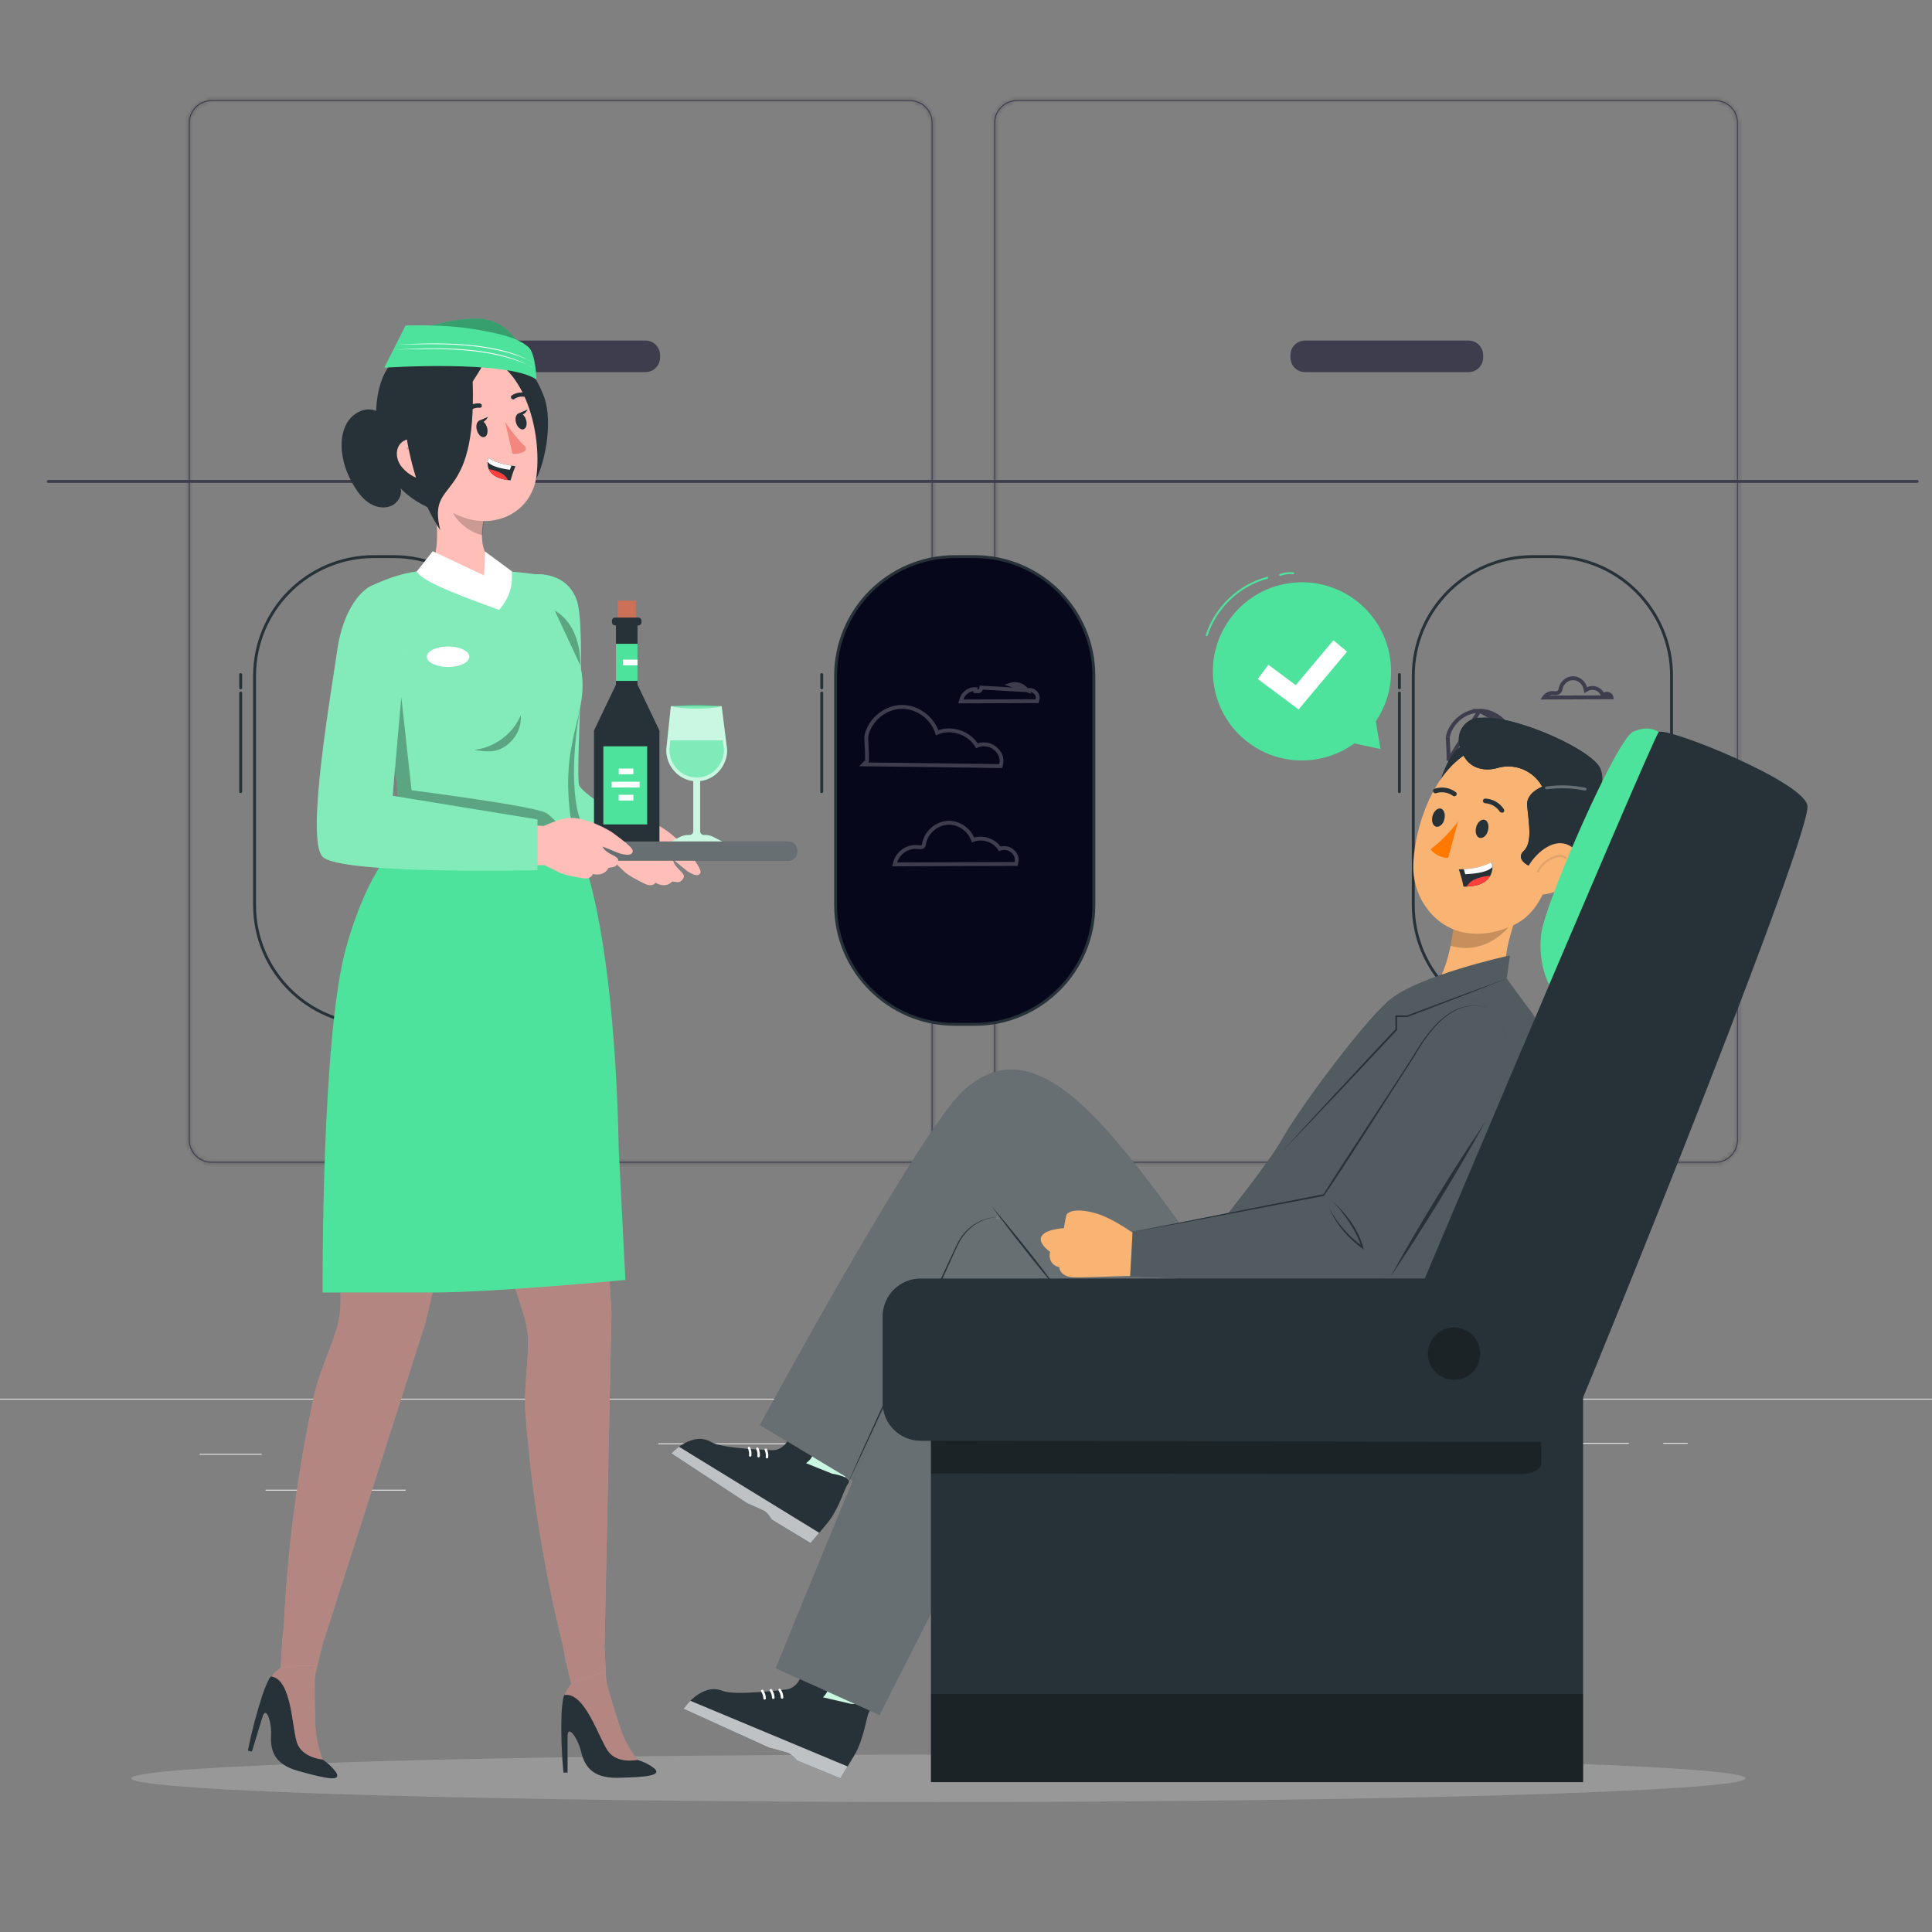 <svg width="496" height="496" viewBox="0 0 496 496" fill="none" xmlns="http://www.w3.org/2000/svg">
<rect x="0" y="0" width="496" height="496" fill="#808080" stroke="none"/>
<g clip-path="url(#clip0_3148_24580)">
<mask id="path-2-inside-1_3148_24580" fill="white">
<path d="M440.361 298.505H261.061C257.855 298.505 255.246 295.896 255.246 292.69V31.522C255.246 28.316 257.855 25.707 261.061 25.707H440.361C443.567 25.707 446.176 28.315 446.176 31.522V292.69C446.177 295.896 443.568 298.505 440.361 298.505ZM261.061 25.956C257.991 25.956 255.494 28.454 255.494 31.523V292.69C255.494 295.76 257.992 298.257 261.061 298.257H440.361C443.431 298.257 445.928 295.759 445.928 292.69V31.522C445.928 28.453 443.43 25.955 440.361 25.955H261.061V25.956Z"/>
</mask>
<path d="M440.361 298.505H261.061C257.855 298.505 255.246 295.896 255.246 292.69V31.522C255.246 28.316 257.855 25.707 261.061 25.707H440.361C443.567 25.707 446.176 28.315 446.176 31.522V292.69C446.177 295.896 443.568 298.505 440.361 298.505ZM261.061 25.956C257.991 25.956 255.494 28.454 255.494 31.523V292.69C255.494 295.76 257.992 298.257 261.061 298.257H440.361C443.431 298.257 445.928 295.759 445.928 292.69V31.522C445.928 28.453 443.43 25.955 440.361 25.955H261.061V25.956Z" fill="#3D3D4D"/>
<path d="M446.176 292.69H445.184V292.69L446.176 292.69ZM261.061 25.956V26.948H262.053V25.956H261.061ZM261.061 25.955V24.963H260.069V25.955H261.061ZM440.361 297.513H261.061V299.497H440.361V297.513ZM261.061 297.513C258.403 297.513 256.238 295.348 256.238 292.69H254.254C254.254 296.444 257.307 299.497 261.061 299.497V297.513ZM256.238 292.69V31.522H254.254V292.69H256.238ZM256.238 31.522C256.238 28.864 258.403 26.699 261.061 26.699V24.715C257.307 24.715 254.254 27.768 254.254 31.522H256.238ZM261.061 26.699H440.361V24.715H261.061V26.699ZM440.361 26.699C443.02 26.699 445.184 28.863 445.184 31.522H447.168C447.168 27.767 444.115 24.715 440.361 24.715V26.699ZM445.184 31.522V292.69H447.168V31.522H445.184ZM445.184 292.69C445.185 295.348 443.021 297.513 440.361 297.513V299.497C444.116 299.497 447.169 296.444 447.168 292.689L445.184 292.69ZM261.061 24.964C257.443 24.964 254.502 27.906 254.502 31.523H256.486C256.486 29.001 258.539 26.948 261.061 26.948V24.964ZM254.502 31.523V292.69H256.486V31.523H254.502ZM254.502 292.69C254.502 296.308 257.444 299.249 261.061 299.249V297.265C258.54 297.265 256.486 295.212 256.486 292.69H254.502ZM261.061 299.249H440.361V297.265H261.061V299.249ZM440.361 299.249C443.979 299.249 446.92 296.307 446.92 292.69H444.936C444.936 295.211 442.883 297.265 440.361 297.265V299.249ZM446.92 292.69V31.522H444.936V292.69H446.92ZM446.92 31.522C446.92 27.905 443.978 24.963 440.361 24.963V26.947C442.883 26.947 444.936 29 444.936 31.522H446.92ZM440.361 24.963H261.061V26.947H440.361V24.963ZM260.069 25.955V25.956H262.053V25.955H260.069Z" fill="#3D3D4D" mask="url(#path-2-inside-1_3148_24580)"/>
<mask id="path-4-inside-2_3148_24580" fill="white">
<path d="M233.604 298.505H54.303C51.097 298.505 48.488 295.896 48.488 292.69V31.522C48.488 28.316 51.096 25.707 54.303 25.707H233.604C236.811 25.707 239.42 28.315 239.42 31.522V292.69C239.42 295.896 236.811 298.505 233.604 298.505ZM54.303 25.956C51.234 25.956 48.736 28.454 48.736 31.523V292.69C48.736 295.76 51.234 298.257 54.303 298.257H233.604C236.675 298.257 239.172 295.759 239.172 292.69V31.522C239.172 28.453 236.674 25.955 233.604 25.955H54.303V25.956Z"/>
</mask>
<path d="M233.604 298.505H54.303C51.097 298.505 48.488 295.896 48.488 292.69V31.522C48.488 28.316 51.096 25.707 54.303 25.707H233.604C236.811 25.707 239.42 28.315 239.42 31.522V292.69C239.42 295.896 236.811 298.505 233.604 298.505ZM54.303 25.956C51.234 25.956 48.736 28.454 48.736 31.523V292.69C48.736 295.76 51.234 298.257 54.303 298.257H233.604C236.675 298.257 239.172 295.759 239.172 292.69V31.522C239.172 28.453 236.674 25.955 233.604 25.955H54.303V25.956Z" fill="#3D3D4D"/>
<path d="M239.42 292.69H240.412H239.42ZM54.303 25.956V26.948H55.295V25.956H54.303ZM54.303 25.955V24.963H53.311V25.955H54.303ZM233.604 297.513H54.303V299.497H233.604V297.513ZM54.303 297.513C51.645 297.513 49.48 295.348 49.48 292.69H47.496C47.496 296.444 50.549 299.497 54.303 299.497V297.513ZM49.48 292.69V31.522H47.496V292.69H49.48ZM49.48 31.522C49.48 28.863 51.644 26.699 54.303 26.699V24.715C50.548 24.715 47.496 27.768 47.496 31.522H49.48ZM54.303 26.699H233.604V24.715H54.303V26.699ZM233.604 26.699C236.263 26.699 238.428 28.863 238.428 31.522H240.412C240.412 27.767 237.358 24.715 233.604 24.715V26.699ZM238.428 31.522V292.69H240.412V31.522H238.428ZM238.428 292.69C238.428 295.348 236.263 297.513 233.604 297.513V299.497C237.358 299.497 240.412 296.444 240.412 292.69H238.428ZM54.303 24.964C50.686 24.964 47.744 27.906 47.744 31.523H49.728C49.728 29.002 51.782 26.948 54.303 26.948V24.964ZM47.744 31.523V292.69H49.728V31.523H47.744ZM47.744 292.69C47.744 296.308 50.686 299.249 54.303 299.249V297.265C51.782 297.265 49.728 295.212 49.728 292.69H47.744ZM54.303 299.249H233.604V297.265H54.303V299.249ZM233.604 299.249C237.223 299.249 240.164 296.307 240.164 292.69H238.18C238.18 295.211 236.127 297.265 233.604 297.265V299.249ZM240.164 292.69V31.522H238.18V292.69H240.164ZM240.164 31.522C240.164 27.905 237.222 24.963 233.604 24.963V26.947C236.126 26.947 238.18 29 238.18 31.522H240.164ZM233.604 24.963H54.303V26.947H233.604V24.963ZM53.311 25.955V25.956H55.295V25.955H53.311Z" fill="#3D3D4D" mask="url(#path-4-inside-2_3148_24580)"/>
<path d="M495.996 359.086H-0.004V359.334H495.996V359.086Z" fill="#E0E0E0"/>
<path d="M67.189 373.236H51.258V373.484H67.189V373.236Z" fill="#E0E0E0"/>
<path d="M222.086 370.548H168.984V370.796H222.086V370.548Z" fill="#E0E0E0"/>
<path d="M104.14 382.452H68.18V382.7H104.14V382.452Z" fill="#E0E0E0"/>
<path d="M418.165 370.419H375.32V370.667H418.165V370.419Z" fill="#E0E0E0"/>
<path d="M433.287 370.419H427.008V370.667H433.287V370.419Z" fill="#E0E0E0"/>
<path d="M367.139 376.599H313.68V376.847H367.139V376.599Z" fill="#E0E0E0"/>
<path d="M165.717 95.53H123.722C121.656 95.53 119.98 93.854 119.98 91.788V91.171C119.98 89.104 121.656 87.429 123.722 87.429H165.717C167.783 87.429 169.458 89.104 169.458 91.171V91.788C169.458 93.854 167.783 95.53 165.717 95.53Z" fill="#3D3D4D"/>
<path d="M377.029 95.53H335.035C332.968 95.53 331.293 93.854 331.293 91.788V91.171C331.293 89.104 332.968 87.429 335.035 87.429H377.029C379.095 87.429 380.771 89.104 380.771 91.171V91.788C380.771 93.854 379.096 95.53 377.029 95.53Z" fill="#3D3D4D"/>
<path d="M12.383 123.595C172.321 123.595 332.259 123.595 492.198 123.595" stroke="#3D3D4D" stroke-width="0.744" stroke-miterlimit="10" stroke-linecap="round" stroke-linejoin="round"/>
<path opacity="0.21" d="M448.127 456.541C448.127 459.901 355.359 462.624 240.923 462.624C126.487 462.624 33.719 459.9 33.719 456.541C33.719 453.182 126.487 450.458 240.923 450.458C355.359 450.458 448.127 453.182 448.127 456.541Z" fill="#F5F5F5"/>
<path d="M250.199 262.983H245.149C228.235 262.983 214.523 249.272 214.523 232.357V173.524C214.523 156.609 228.235 142.898 245.149 142.898H250.199C267.113 142.898 280.825 156.609 280.825 173.524V232.357C280.825 249.272 267.113 262.983 250.199 262.983Z" fill="#07071C" stroke="#263238" stroke-width="0.744" stroke-miterlimit="10" stroke-linecap="round" stroke-linejoin="round"/>
<path d="M255.294 191.974C254.026 191.016 252.246 190.825 250.794 191.452C248.815 188.079 244.176 186.567 240.586 188.105C239.379 184.28 235.527 181.429 231.499 181.477L231.499 181.477C227.267 181.528 223.307 184.773 222.425 188.914L222.425 188.914C222.395 189.055 222.393 189.269 222.395 189.472C222.398 189.696 222.408 189.977 222.423 190.29C222.436 190.582 222.455 190.934 222.475 191.304C222.495 191.69 222.517 192.094 222.535 192.47C222.571 193.243 222.597 193.998 222.587 194.585C222.582 194.88 222.568 195.118 222.545 195.289C222.535 195.363 222.525 195.415 222.516 195.448L221.748 196.231L222.908 196.246L256.515 196.667L256.904 196.672L257.002 196.295C257.456 194.541 256.653 193.001 255.294 191.974ZM222.505 195.48C222.505 195.48 222.506 195.478 222.508 195.474C222.506 195.478 222.505 195.48 222.505 195.48Z" stroke="#3D3D4D" stroke-width="0.992"/>
<path d="M259.73 218.343C258.865 217.69 257.67 217.538 256.662 217.918C255.278 215.705 252.233 214.705 249.803 215.645C248.91 213.08 246.3 211.191 243.568 211.224C240.636 211.26 237.897 213.504 237.287 216.373L237.287 216.373C237.273 216.437 237.261 216.497 237.25 216.554C237.219 216.707 237.193 216.836 237.153 216.965C237.101 217.132 237.042 217.24 236.969 217.316C236.852 217.435 236.676 217.501 236.383 217.512C236.164 217.521 235.946 217.5 235.7 217.475C235.594 217.465 235.484 217.454 235.365 217.445L235.365 217.445C232.942 217.256 230.526 218.942 229.866 221.281L229.688 221.914L230.346 221.911L260.464 221.801L260.846 221.8L260.942 221.429C261.269 220.166 260.686 219.064 259.73 218.343Z" stroke="#3D3D4D" stroke-width="0.992"/>
<path d="M263.616 177.196C264.263 177.004 264.997 177.121 265.541 177.533C266.172 178.01 266.581 178.76 266.355 179.632L266.26 180.002L265.877 180.004L247.346 180.071L246.688 180.073L246.866 179.441C247.296 177.913 248.866 176.818 250.447 176.942C250.447 176.942 250.448 176.942 250.448 176.942L250.409 177.436C250.469 177.441 250.53 177.447 250.591 177.453C250.973 177.49 251.38 177.529 251.638 177.266C251.8 177.1 251.848 176.861 251.895 176.63C251.901 176.598 251.907 176.567 251.914 176.536L263.616 177.196ZM263.616 177.196C262.719 175.899 260.929 175.301 259.43 175.783L263.616 177.196Z" stroke="#3D3D4D" stroke-width="0.992"/>
<path d="M210.965 177.927C210.965 186.362 210.965 194.798 210.965 203.233" stroke="#263238" stroke-width="0.744" stroke-miterlimit="10" stroke-linecap="round" stroke-linejoin="round"/>
<path d="M210.965 176.592V173.182" stroke="#263238" stroke-width="0.744" stroke-miterlimit="10" stroke-linecap="round" stroke-linejoin="round"/>
<path d="M101.027 262.983H95.978C79.063 262.983 65.352 249.272 65.352 232.357V173.524C65.352 156.609 79.063 142.898 95.978 142.898H101.027C117.941 142.898 131.653 156.609 131.653 173.524V232.357C131.653 249.272 117.941 262.983 101.027 262.983Z" stroke="#263238" stroke-width="0.744" stroke-miterlimit="10" stroke-linecap="round" stroke-linejoin="round"/>
<path d="M61.793 177.927C61.793 186.362 61.793 194.798 61.793 203.233" stroke="#263238" stroke-width="0.744" stroke-miterlimit="10" stroke-linecap="round" stroke-linejoin="round"/>
<path d="M61.793 176.592V173.182" stroke="#263238" stroke-width="0.744" stroke-miterlimit="10" stroke-linecap="round" stroke-linejoin="round"/>
<path d="M398.507 262.983H393.458C376.543 262.983 362.832 249.272 362.832 232.357V173.524C362.832 156.609 376.543 142.898 393.458 142.898H398.507C415.422 142.898 429.133 156.609 429.133 173.524V232.357C429.133 249.272 415.421 262.983 398.507 262.983Z" stroke="#263238" stroke-width="0.744" stroke-miterlimit="10" stroke-linecap="round" stroke-linejoin="round"/>
<path d="M398.683 192.808L398.447 192.331C396.783 188.97 392.11 187.475 388.806 189.246L388.238 189.55L388.089 188.923C387.216 185.258 383.584 182.424 379.816 182.469L398.683 192.808ZM398.683 192.808L399.142 192.539M398.683 192.808L399.142 192.539M399.142 192.539C400.316 191.852 401.915 191.946 403.001 192.766C404.018 193.534 404.559 194.551 404.419 195.67L371.851 195.262M399.142 192.539L371.851 195.262M371.851 195.262C371.87 195.066 371.88 194.842 371.884 194.602C371.894 193.981 371.867 193.198 371.83 192.423C371.811 192.007 371.79 191.618 371.77 191.249C371.751 190.897 371.733 190.564 371.718 190.244C371.704 189.933 371.694 189.667 371.692 189.461C371.691 189.357 371.691 189.274 371.694 189.21C371.696 189.154 371.7 189.127 371.7 189.121C371.701 189.119 371.701 189.119 371.701 189.12C372.485 185.434 376.047 182.515 379.816 182.469L371.851 195.262Z" stroke="#3D3D4D" stroke-width="0.992"/>
<path d="M407.736 218.739C406.896 218.104 405.67 218.031 404.76 218.564C403.554 216.126 400.191 215.051 397.793 216.334C397.168 213.707 394.579 211.688 391.879 211.72C389.179 211.753 386.639 213.834 386.077 216.476C385.987 216.896 385.928 217.356 385.628 217.662C385.14 218.16 384.326 217.994 383.631 217.939C381.444 217.769 379.244 219.304 378.648 221.415L408.767 221.305C409.03 220.285 408.576 219.374 407.736 218.739Z" fill="white"/>
<path d="M411.27 178.041L411.506 178.518L411.965 178.249C412.352 178.023 412.89 178.054 413.247 178.324C413.518 178.529 413.675 178.764 413.717 179.013L396.419 179.076C396.905 178.343 397.798 177.862 398.675 177.931L398.676 177.931C398.715 177.934 398.763 177.938 398.815 177.944C398.982 177.96 399.202 177.981 399.395 177.974C399.67 177.963 400.02 177.896 400.297 177.613L400.297 177.613C400.466 177.44 400.552 177.239 400.603 177.073C400.641 176.95 400.669 176.813 400.689 176.711C400.694 176.684 400.699 176.66 400.704 176.639C401.002 175.241 402.365 174.123 403.795 174.106C405.225 174.089 406.615 175.173 406.946 176.564L407.095 177.191L407.663 176.886C408.891 176.228 410.653 176.792 411.27 178.041Z" stroke="#3D3D4D" stroke-width="0.992"/>
<path d="M359.27 177.927C359.27 186.362 359.27 194.798 359.27 203.233" stroke="#263238" stroke-width="0.744" stroke-miterlimit="10" stroke-linecap="round" stroke-linejoin="round"/>
<path d="M359.27 176.592V173.182" stroke="#263238" stroke-width="0.744" stroke-miterlimit="10" stroke-linecap="round" stroke-linejoin="round"/>
<path d="M346.731 153.186C336.14 146.295 321.969 149.296 315.079 159.888C308.188 170.479 311.189 184.651 321.781 191.54C329.958 196.859 340.255 196.262 347.702 190.85L354.417 192.305L353.211 185.146C353.283 185.04 353.364 184.945 353.434 184.838C360.323 174.248 357.323 160.076 346.731 153.186Z" fill="#4EE39D"/>
<path d="M309.805 163.06C312.076 155.977 318.131 150.231 325.323 148.335" stroke="#4EE39D" stroke-width="0.496" stroke-miterlimit="10" stroke-linecap="round" stroke-linejoin="round"/>
<path d="M328.652 147.581C329.725 147.211 330.874 147.066 332.005 147.157" stroke="#4EE39D" stroke-width="0.496" stroke-miterlimit="10" stroke-linecap="round" stroke-linejoin="round"/>
<path d="M333.388 182.129L322.902 174.321L325.627 170.662L332.659 175.898L342.32 164.373L345.816 167.303L333.388 182.129Z" fill="white"/>
<path d="M220.244 441.294L236.9 409.75L215.792 400.771L204 440.855L220.244 441.294Z" fill="#4EE39D"/>
<path opacity="0.7" d="M220.244 441.294L236.9 409.75L215.792 400.771L204 440.855L220.244 441.294Z" fill="white"/>
<path d="M215.748 456.542L204.587 451.966C204.587 451.966 203.282 450.337 202.233 449.99C201.188 449.646 197.446 448.672 197.446 448.672L175.504 438.699C176.087 437.904 176.668 437.225 177.238 436.649C177.933 435.946 178.618 435.395 179.291 434.972C181.649 433.494 183.54 433.31 185.644 434.133C188.849 435.387 201.511 433.765 201.511 433.765C201.511 433.765 204.382 433.891 205.712 430.196C206.174 428.915 205.95 427.422 208.484 427.749C210.73 428.039 213.265 430.822 212.679 432.87C212.771 434.014 212.054 434.893 211.294 435.759L218.547 437.44C218.547 437.44 224.38 437.386 223.133 439.475C222.421 440.668 221.804 446.588 219.252 450.785C218.656 451.762 218.094 452.689 217.601 453.501H217.599C216.503 455.304 215.748 456.542 215.748 456.542Z" fill="#263238"/>
<path opacity="0.7" d="M175.504 438.697L197.446 448.671C197.446 448.671 201.187 449.646 202.233 449.989C203.282 450.336 204.587 451.964 204.587 451.964L215.748 456.541C215.748 456.541 216.503 455.303 217.598 453.5L177.24 436.647C176.668 437.224 176.087 437.903 175.504 438.697Z" fill="white"/>
<path d="M195.567 433.794C195.714 433.746 195.879 433.809 195.964 433.939C196.357 434.539 196.596 435.238 196.629 435.993C196.647 436.391 196.004 436.47 195.987 436.068C195.957 435.398 195.75 434.781 195.406 434.257C195.292 434.081 195.363 433.858 195.56 433.795C195.563 433.796 195.565 433.795 195.567 433.794Z" fill="white"/>
<path d="M197.793 433.631C197.939 433.584 198.104 433.647 198.189 433.778C198.582 434.377 198.822 435.077 198.856 435.832C198.874 436.229 198.231 436.309 198.213 435.907C198.183 435.236 197.976 434.619 197.633 434.096C197.519 433.92 197.589 433.697 197.787 433.633C197.789 433.632 197.791 433.631 197.793 433.631Z" fill="white"/>
<path d="M200.047 433.559C200.194 433.511 200.359 433.575 200.444 433.706C200.837 434.305 201.077 435.004 201.111 435.759C201.129 436.157 200.486 436.236 200.467 435.835C200.437 435.164 200.23 434.547 199.887 434.023C199.773 433.848 199.843 433.624 200.041 433.561C200.044 433.56 200.045 433.56 200.047 433.559Z" fill="white"/>
<path d="M214.658 382.263L235.247 354.651L216.449 342.94L199.227 379.424L214.658 382.263Z" fill="#4EE39D"/>
<path opacity="0.7" d="M214.658 382.263L235.247 354.651L216.449 342.94L199.227 379.424L214.658 382.263Z" fill="white"/>
<path d="M208.093 396.138L198.128 390.11C198.128 390.11 197.125 388.362 196.176 387.875C195.23 387.391 191.806 385.904 191.806 385.904L172.359 373.12C173.034 372.449 173.689 371.888 174.32 371.423C175.087 370.855 175.823 370.432 176.529 370.129C178.999 369.071 180.829 369.177 182.714 370.276C185.585 371.95 197.905 372.289 197.905 372.289C197.905 372.289 200.625 372.836 202.445 369.51C203.076 368.357 203.086 366.9 205.453 367.589C207.554 368.2 209.557 371.232 208.692 373.099C208.61 374.205 207.795 374.937 206.94 375.65L213.609 378.333C213.609 378.333 219.182 379.15 217.68 380.959C216.823 381.99 215.353 387.547 212.292 391.17C211.578 392.015 210.905 392.814 210.313 393.516L210.311 393.515C208.998 395.07 208.093 396.138 208.093 396.138Z" fill="#263238"/>
<path opacity="0.7" d="M172.359 373.12L191.806 385.904C191.806 385.904 195.229 387.392 196.176 387.875C197.125 388.362 198.128 390.11 198.128 390.11L208.093 396.139C208.093 396.139 208.998 395.071 210.311 393.514L174.32 371.424C173.689 371.888 173.033 372.448 172.359 373.12Z" fill="white"/>
<path d="M192.232 371.43C192.38 371.408 192.527 371.492 192.589 371.629C192.875 372.259 192.999 372.962 192.918 373.687C192.876 374.069 192.251 374.049 192.294 373.663C192.365 373.019 192.259 372.4 192.01 371.849C191.926 371.665 192.028 371.462 192.225 371.431C192.227 371.43 192.229 371.43 192.232 371.43Z" fill="white"/>
<path d="M194.38 371.606C194.528 371.583 194.675 371.668 194.738 371.806C195.023 372.436 195.147 373.139 195.067 373.864C195.024 374.246 194.399 374.226 194.442 373.84C194.513 373.195 194.407 372.576 194.158 372.026C194.075 371.841 194.176 371.639 194.374 371.608C194.376 371.607 194.378 371.607 194.38 371.606Z" fill="white"/>
<path d="M196.536 371.873C196.684 371.851 196.83 371.935 196.893 372.073C197.179 372.703 197.303 373.406 197.223 374.131C197.181 374.513 196.556 374.493 196.598 374.107C196.67 373.464 196.563 372.844 196.314 372.293C196.231 372.108 196.332 371.906 196.53 371.875C196.53 371.875 196.534 371.874 196.536 371.873Z" fill="white"/>
<path d="M219.594 380.582L195.102 365.842C195.102 365.842 235.689 290.957 247.103 280.261C258.517 269.564 270.07 274.827 283.446 289.441C298.374 305.749 318.424 336.929 318.424 336.929L281.345 344.444L256.015 312.058L219.594 380.582Z" fill="#263238"/>
<path opacity="0.3" d="M219.594 380.582L195.102 365.842C195.102 365.842 235.689 290.957 247.103 280.261C258.517 269.564 270.07 274.827 283.446 289.441C298.374 305.749 318.424 336.929 318.424 336.929L281.345 344.444L256.015 312.058L219.594 380.582Z" fill="white"/>
<path d="M199.195 428.294C199.195 428.294 241.633 323.115 248 316.23C252.552 311.307 257.443 313.276 257.443 313.276L285.282 346.703L269.474 354.238L225.762 440.29L199.195 428.294Z" fill="#263238"/>
<path opacity="0.3" d="M199.195 428.294C199.195 428.294 241.633 323.115 248 316.23C252.552 311.307 257.443 313.276 257.443 313.276L285.282 346.703L269.474 354.238L225.762 440.29L199.195 428.294Z" fill="white"/>
<path d="M272.812 332.67C266.642 325.405 260.128 317.188 254.469 309.518C260.641 316.781 267.15 325.003 272.812 332.67Z" fill="#263238"/>
<path d="M256.87 312.524C252.447 312.238 248.404 314.987 246.353 318.764C245.555 320.238 243.815 324.228 243.077 325.816L234.486 344.73C231.617 350.914 224.155 367.003 221.373 372.997L216.93 382.386L221.153 372.896C227.295 359.319 236.431 339.228 242.778 325.68C243.54 324.082 245.283 320.151 246.122 318.632C248.216 314.814 252.469 312.129 256.87 312.524Z" fill="#263238"/>
<path d="M394.203 224.28C389.935 232.36 383.52 247.6 387.793 255.155C378.505 256.159 371.865 256.748 362.986 260.915C362.093 254.886 363.156 255.923 363.156 255.923C370.977 256.379 373.25 240.521 373.582 233.385L394.203 224.28Z" fill="#F9B373"/>
<path opacity="0.2" d="M385.805 227.971L373.684 233.339C373.62 235.015 373.413 236.681 373.066 238.321C376.812 238.9 383.117 236.399 384.667 232.678C385.329 231.192 385.714 229.597 385.805 227.971Z" fill="black"/>
<path d="M375.312 191.467C371.729 193.521 370.053 199.636 368.74 203.346C367.511 206.821 365.692 211.291 371.617 207.693C377.543 204.095 387.871 185.332 375.312 191.467Z" fill="#263238"/>
<path opacity="0.2" d="M387.918 237.251C387.918 237.251 382.07 245.586 372.406 242.81C373.371 238.3 373.394 234.89 373.299 232.643C374.101 232.554 373.428 231.239 373.428 231.239L387.918 237.251Z" fill="black"/>
<path d="M387.783 237.874C380.615 240.887 373.519 240.266 368.573 235.715C365.39 232.794 363.234 228.634 362.886 223.94C362.834 223.325 362.825 222.693 362.837 222.054C363.227 210.381 369.862 192.746 383.131 191.177C392.586 189.993 401.231 196.704 402.41 206.172C402.763 208.863 402.45 211.6 401.539 214.164C397.482 226.13 396.155 234.353 387.783 237.874Z" fill="#F9B373"/>
<path d="M382.007 213.199C381.747 214.491 380.705 215.326 379.856 215.092C379.008 214.857 378.636 213.631 378.977 212.355C379.32 211.08 380.301 210.231 381.129 210.463C381.955 210.694 382.353 211.904 382.007 213.199Z" fill="#263238"/>
<path d="M370.803 210.331C370.543 211.622 369.479 212.454 368.651 212.223C367.823 211.993 367.43 210.762 367.772 209.487C368.113 208.212 369.095 207.364 369.924 207.594C370.752 207.825 371.133 209.117 370.803 210.331Z" fill="#263238"/>
<path d="M374.329 210.874C372.314 213.582 369.935 215.999 367.258 218.057C368.366 219.422 370.022 220.227 371.779 220.257L374.329 210.874Z" fill="#FF7800"/>
<path d="M368.062 203.474C368.222 203.632 368.456 203.691 368.673 203.632C370.134 203.159 371.732 203.403 372.986 204.29C373.238 204.505 373.617 204.474 373.832 204.222C374.048 203.969 374.017 203.591 373.765 203.376L373.763 203.374C372.207 202.211 370.185 201.875 368.337 202.473C368.016 202.559 367.826 202.888 367.911 203.208C367.912 203.213 367.914 203.217 367.915 203.222C367.95 203.313 367.999 203.398 368.062 203.474Z" fill="#263238"/>
<path d="M385.565 208.615C385.683 208.643 385.808 208.635 385.921 208.589C386.199 208.407 386.275 208.034 386.094 207.758C386.091 207.754 386.089 207.751 386.087 207.747C385.03 206.11 383.243 205.089 381.296 205.012C380.965 205.018 380.701 205.291 380.707 205.623C380.722 205.952 380.992 206.212 381.32 206.213C382.855 206.319 384.25 207.145 385.08 208.439C385.208 208.566 385.385 208.631 385.565 208.615Z" fill="#263238"/>
<path d="M375.846 223.134C378.33 223.064 380.771 222.467 383.007 221.382C383.118 221.795 383.167 222.222 383.153 222.65C383.15 223.411 382.96 224.16 382.599 224.831C381.862 226.202 380.213 227.483 376.534 227.609C376.262 227.631 375.99 227.64 375.717 227.635C375.426 226.126 375.027 224.64 374.523 223.187C374.523 223.187 375.021 223.19 375.846 223.134Z" fill="#263238"/>
<path d="M382.95 221.367C383.061 221.78 383.11 222.207 383.096 222.634C382.056 223.727 379.639 224.282 376.173 224.431L375.789 223.118C378.273 223.05 380.714 222.453 382.95 221.367Z" fill="white"/>
<path d="M378.541 225.781C379.828 225.228 381.202 224.906 382.6 224.832C381.863 226.203 380.213 227.483 376.535 227.609C376.996 226.806 377.698 226.166 378.541 225.781Z" fill="#FF3F3E"/>
<path d="M380.383 184.27C389.543 183.689 409.625 192.92 410.952 197.609C411.653 199.614 411.393 201.812 410.284 203.587C414.072 208.926 404.786 226.402 395.103 223.323C388.93 221.374 390.508 219.126 391.027 218.636C393.368 216.54 392.636 212.288 392.066 206.872C391.842 204.737 393.478 203.021 395.924 201.957C393.687 197.84 388.779 195.758 384.155 197.242C384.155 197.242 376.353 199.653 374.581 190.709C374.519 190.319 374.499 189.924 374.52 189.531C374.687 186.459 377.312 184.103 380.383 184.27Z" fill="#263238"/>
<path d="M380.383 184.27C389.543 183.689 409.625 192.92 410.952 197.609C411.653 199.614 411.393 201.812 410.284 203.587C414.072 208.926 404.786 226.402 395.103 223.323C388.93 221.374 390.508 219.126 391.027 218.636C393.368 216.54 392.636 212.288 392.066 206.872C391.842 204.737 393.478 203.021 395.924 201.957C393.687 197.84 388.779 195.758 384.155 197.242C384.155 197.242 376.353 199.653 374.581 190.709C374.519 190.319 374.499 189.924 374.52 189.531C374.687 186.459 377.312 184.103 380.383 184.27Z" fill="#263238"/>
<path d="M404.112 225.615C402.004 227.999 399.035 229.45 395.858 229.649C391.65 229.883 390.451 225.896 392.368 222.39C394.102 219.291 398.392 215.317 402.249 216.777C406.107 218.238 406.663 222.654 404.112 225.615Z" fill="#F9B373"/>
<path opacity="0.1" d="M394.762 223.931C395.657 221.973 397.455 220.451 399.532 219.891C400.416 219.653 401.529 219.662 402.05 220.413" stroke="black" stroke-width="0.496" stroke-miterlimit="10"/>
<g opacity="0.3">
<path d="M397.116 202.64C400.346 202.188 403.64 202.3 406.834 202.953C407.301 203.048 407.501 202.332 407.031 202.236C403.696 201.553 400.289 201.451 396.918 201.923C396.446 201.989 396.647 202.705 397.116 202.64Z" fill="white"/>
</g>
<path d="M394.442 265.33C394.442 265.33 396.292 263.981 392.885 259.47C389.367 254.81 386.823 251.226 386.823 251.226L387.632 245.292C387.632 245.292 363.644 250.469 356.306 257.081C349.096 263.579 333.25 285.018 328.978 292.749C324.705 300.48 302.685 327.18 302.685 327.18L292.309 340.201L360.668 354.238L394.442 265.33Z" fill="#263238"/>
<path opacity="0.2" d="M394.442 265.33C394.442 265.33 396.292 263.981 392.885 259.47C389.367 254.81 386.823 251.226 386.823 251.226L387.632 245.292C387.632 245.292 363.644 250.469 356.306 257.081C349.096 263.579 333.25 285.018 328.978 292.749C324.705 300.48 302.685 327.18 302.685 327.18L292.309 340.201L360.668 354.238L394.442 265.33Z" fill="white"/>
<path d="M292.75 317.863C292.75 317.863 286.33 312.978 281.481 311.542C276.631 310.105 273.995 310.899 273.712 312.145C273.429 313.392 273.124 315.297 273.124 315.297C273.124 315.297 267.096 315.618 267.193 318.183C267.255 319.854 269.651 321.443 269.651 321.443C269.319 321.57 269.073 324.757 271.939 325.307C271.939 325.307 271.982 327.915 275.981 327.938C280.231 327.962 289.726 327.493 290.141 327.587C290.556 327.683 292.75 317.863 292.75 317.863Z" fill="#F9B373"/>
<path d="M364.271 261.914C369.075 254.269 380.494 254.274 385.079 262.052C386.748 264.884 386.949 267.539 384.966 272.085C379.278 285.12 357.8 324.744 354.952 327.592C352.104 330.44 290.148 327.696 290.148 327.696L290.773 316.152L339.851 306.801C339.851 306.801 361.283 266.782 364.146 262.116C364.186 262.049 364.228 261.981 364.271 261.914Z" fill="#263238"/>
<path opacity="0.2" d="M364.271 261.914C369.075 254.269 380.494 254.274 385.079 262.052C386.748 264.884 386.949 267.539 384.966 272.085C379.278 285.12 357.8 324.744 354.952 327.592C352.104 330.44 290.148 327.696 290.148 327.696L290.773 316.152L339.851 306.801C339.851 306.801 361.283 266.782 364.146 262.116C364.186 262.049 364.228 261.981 364.271 261.914Z" fill="white"/>
<path d="M328.891 295.907C338.358 285.551 348.708 274.364 358.292 264.19L358.232 264.342L358.248 260.89L358.249 260.683L358.454 260.684L361.307 260.696C360.975 260.776 374.088 255.922 374.019 255.93C378.272 254.322 382.559 252.797 386.827 251.227C382.59 252.877 378.369 254.574 374.117 256.187C374.084 256.2 361.375 261.071 361.345 261.083H361.308L358.455 261.096L358.662 260.89L358.677 264.342C358.682 264.436 358.679 264.429 358.617 264.494C349.101 274.711 338.591 285.797 328.891 295.907Z" fill="#263238"/>
<path d="M291.574 316.153C305.442 313.34 325.695 309.336 339.806 306.58C346.72 295.471 355.352 282.788 362.744 271.194C366.726 264.264 373.376 255.422 382.46 258.959C373.408 255.557 366.912 264.486 362.994 271.353C355.343 283.156 347.731 295.435 339.893 307.024C325.716 309.675 305.586 313.633 291.574 316.153Z" fill="#263238"/>
<path d="M341.273 310.202C343.351 314.073 346.287 317.477 349.873 320.004L349.496 320.257C348.904 317.933 347.693 315.772 346.362 313.746C345.01 311.72 343.523 309.76 341.74 308.089C345.444 311.255 348.601 315.416 349.969 320.147L350.116 320.781C346.283 318.141 343.123 314.481 341.273 310.202Z" fill="#263238"/>
<path d="M356.887 327.938C364.408 314.359 372.559 301.025 381.219 288.138C373.696 301.722 365.546 315.053 356.887 327.938Z" fill="#263238"/>
<path d="M397.733 252.817C397.733 252.817 394.715 247.47 395.69 239.644C396.666 231.819 414.98 189.742 419.283 187.847C423.586 185.952 425.829 187.974 425.829 187.974L397.733 252.817Z" fill="#4EE39D"/>
<path d="M464.032 207.077C464.038 217.993 399.628 376.818 397.991 378.456C396.353 380.093 353.236 358.261 352.691 359.353C352.145 360.444 424.189 189.611 425.827 187.974C427.464 186.336 464.028 200.974 464.032 207.077Z" fill="#263238"/>
<path d="M239.004 457.53H406.426V349.062H239.004V457.53Z" fill="#263238"/>
<path d="M236.369 369.896H385.383C390.782 369.896 395.158 365.519 395.158 360.12V338.003C395.158 332.604 390.782 328.228 385.383 328.228H236.369C230.97 328.228 226.594 332.604 226.594 338.003V360.12C226.594 365.519 230.969 369.896 236.369 369.896Z" fill="#263238"/>
<path opacity="0.3" d="M239.008 369.896V378.289L390.44 378.452C393.33 378.455 395.676 377.247 395.676 375.756V370.166L239.008 369.896Z" fill="black"/>
<path opacity="0.3" d="M373.292 354.239C376.998 354.239 380.002 351.235 380.002 347.529C380.002 343.823 376.998 340.819 373.292 340.819C369.586 340.819 366.582 343.823 366.582 347.529C366.582 351.235 369.586 354.239 373.292 354.239Z" fill="black"/>
<path d="M239.129 424.118C292.111 423.473 351.553 423.467 404.535 424.118C351.553 424.768 292.111 424.762 239.129 424.118Z" fill="#263238"/>
<path opacity="0.3" d="M406.43 434.893H239.008V457.53H406.43V434.893Z" fill="black"/>
<path d="M94.641 236.176C85.317 254.675 94.775 273.117 94.775 273.117C89.95 286.242 88.124 304.415 87.455 318.164C86.921 329.553 87.901 333.026 87.159 337.912C86.313 343.465 82.363 350.86 80.745 357.748C76.428 377.473 73.799 397.527 72.86 417.695L72.444 421.504L71.688 434.466L79.186 437.035L82.17 424.771L83.085 420.996L83.18 421.014L109.178 339.752L133.276 237.303L94.641 236.176Z" fill="#FFBFB8"/>
<path opacity="0.3" d="M94.641 236.176C85.317 254.675 94.775 273.117 94.775 273.117C89.95 286.242 88.124 304.415 87.455 318.164C86.921 329.553 87.901 333.026 87.159 337.912C86.313 343.465 82.363 350.86 80.745 357.748C76.428 377.473 73.799 397.527 72.86 417.695L72.444 421.504L71.688 434.466L79.186 437.035L82.17 424.771L83.085 420.996L83.18 421.014L109.178 339.752L133.276 237.303L94.641 236.176Z" fill="black"/>
<path d="M86.237 454.942C85.286 453.661 84.109 452.564 82.763 451.705C82.763 451.705 79.482 446.241 80.745 432.611L75.385 429.642C73.512 428.649 71.219 428.928 69.639 430.34C69.421 430.531 69.234 430.756 69.09 431.007C68.442 432.315 67.881 433.664 67.412 435.046C65.868 439.751 64.608 444.546 63.641 449.404L64.665 449.701L67.382 440.792C68.273 437.749 69.758 441.965 69.595 445.425C69.431 448.884 69.951 452.849 76.633 454.675C84.395 456.842 87.736 457.362 86.237 454.942Z" fill="#263238"/>
<path d="M80.918 427.666C80.918 427.666 80.607 433.961 80.918 441.104C80.87 444.727 81.515 448.325 82.819 451.705C82.819 451.705 77.549 451.319 76.241 447.37C74.935 443.421 74.905 431.112 69.648 430.399C70.266 429.657 70.964 428.985 71.727 428.394C72.901 427.444 80.918 427.666 80.918 427.666Z" fill="#FFBFB8"/>
<path opacity="0.3" d="M80.918 427.666C80.918 427.666 80.607 433.961 80.918 441.104C80.87 444.727 81.515 448.325 82.819 451.705C82.819 451.705 77.549 451.319 76.241 447.37C74.935 443.421 74.905 431.112 69.648 430.399C70.266 429.657 70.964 428.985 71.727 428.394C72.901 427.444 80.918 427.666 80.918 427.666Z" fill="black"/>
<path d="M155.169 422.283L155.22 422.278L156.987 336.963L150.825 231.9L113.409 241.892C109.742 262.278 124.07 277.244 124.07 277.244C123.269 291.201 126.713 309.152 130.009 322.515C132.726 333.577 134.672 336.635 135.354 341.52C136.126 347.028 134.448 355.239 134.864 362.306C136.362 382.565 139.591 402.656 144.495 422.367L145.123 425.81L148.092 438.445L156.007 438.772L155.368 426.151L155.169 422.283Z" fill="#FFBFB8"/>
<path opacity="0.3" d="M155.169 422.283L155.22 422.278L156.987 336.963L150.825 231.9L113.409 241.892C109.742 262.278 124.07 277.244 124.07 277.244C123.269 291.201 126.713 309.152 130.009 322.515C132.726 333.577 134.672 336.635 135.354 341.52C136.126 347.028 134.448 355.239 134.864 362.306C136.362 382.565 139.591 402.656 144.495 422.367L145.123 425.81L148.092 438.445L156.007 438.772L155.368 426.151L155.169 422.283Z" fill="black"/>
<path d="M167.881 453.918C166.606 452.953 165.16 452.238 163.62 451.81C163.62 451.81 158.927 447.504 156.195 434.081L150.256 432.775C148.178 432.353 146.058 433.28 144.956 435.091C144.788 435.332 144.672 435.605 144.615 435.893C144.365 437.326 144.211 438.775 144.155 440.229C144.021 445.184 144.184 450.142 144.645 455.076H145.714V445.751C145.714 442.574 148.327 446.197 149.144 449.568C149.961 452.938 151.595 456.517 158.543 456.412C166.649 456.249 170.005 455.744 167.881 453.918Z" fill="#263238"/>
<path d="M155.011 429.285C155.011 429.285 156.496 435.418 158.783 442.173C159.762 445.667 161.405 448.939 163.623 451.81C163.623 451.81 158.47 452.938 156.081 449.523C153.69 446.107 150.142 434.319 144.93 435.151C145.321 434.252 145.82 433.405 146.415 432.627C147.246 431.363 155.011 429.285 155.011 429.285Z" fill="#FFBFB8"/>
<path opacity="0.3" d="M155.011 429.285C155.011 429.285 156.496 435.418 158.783 442.173C159.762 445.667 161.405 448.939 163.623 451.81C163.623 451.81 158.47 452.938 156.081 449.523C153.69 446.107 150.142 434.319 144.93 435.151C145.321 434.252 145.82 433.405 146.415 432.627C147.246 431.363 155.011 429.285 155.011 429.285Z" fill="black"/>
<path d="M158.848 295.106L160.557 328.595C160.557 328.595 126.854 331.823 111.041 331.823C95.229 331.823 82.821 331.823 82.821 331.823C82.821 331.823 82.437 265.873 88.89 243.131C94.82 222.234 102.078 216.889 102.078 216.889C102.078 216.889 149.101 216.077 149.101 218.973C155.268 234.753 158.325 265.977 158.848 295.106Z" fill="#4EE39D"/>
<path d="M156.926 209.966L159.944 211.092C159.944 211.092 164.279 210.534 166.312 210.944C171.081 211.905 176.044 217.692 176.044 217.692C176.044 217.692 180.11 222.926 179.856 223.932C179.395 225.757 176.431 223.673 176.045 223.325C175.659 222.977 172.776 220.638 172.776 220.638C172.776 220.638 172.73 221.561 174.031 222.929C175.333 224.296 176.056 224.754 175.239 225.757C174.422 226.759 174.085 226.456 172.544 226.322C172.544 226.322 171.104 228.21 168.262 226.613C168.262 226.613 167.59 227.94 165.374 226.811C163.158 225.682 161.232 224.717 160.124 223.62C159.014 222.524 157.074 220.722 157.074 220.722L152.5 219.309L156.926 209.966Z" fill="#FFBFB8"/>
<path d="M137.506 147.431C137.506 147.431 145.563 146.676 148.1 154.215C150.638 161.756 147.629 199.109 148.698 201.629C149.768 204.148 162.598 211.659 162.598 211.659L156.002 220.678C156.002 220.678 135.88 216.995 132.658 211.659C129.437 206.322 137.506 147.431 137.506 147.431Z" fill="#4EE39D"/>
<path opacity="0.3" d="M137.506 147.431C137.506 147.431 145.563 146.676 148.1 154.215C150.638 161.756 147.629 199.109 148.698 201.629C149.768 204.148 162.598 211.659 162.598 211.659L156.002 220.678C156.002 220.678 135.88 216.995 132.658 211.659C129.437 206.322 137.506 147.431 137.506 147.431Z" fill="white"/>
<path opacity="0.3" d="M148.929 181.686C149.093 181.376 146.28 194.448 147.825 205.647C148.427 210.012 149.557 211.671 149.557 211.671L145.71 212.278C145.71 212.278 142.441 193.946 148.929 181.686Z" fill="black"/>
<path d="M149.555 175.963C149.564 172.258 148.673 168.607 146.944 165.33L137.505 147.431C135.144 147.134 132.636 146.852 130.304 146.644C123.022 146.154 114.266 146.227 106.985 146.717C103.21 147.188 99.238 148.572 95.15 150.486C94.639 150.934 91.085 155.206 92.815 160.809C101.456 189.525 103.044 204.12 102.08 216.889C118.026 218.953 143.575 222.824 148.505 219.943C141.984 194.328 149.528 186.882 149.555 175.963Z" fill="#4EE39D"/>
<path opacity="0.3" d="M149.555 175.963C149.564 172.258 148.673 168.607 146.944 165.33L137.505 147.431C135.144 147.134 132.636 146.852 130.304 146.644C123.022 146.154 114.266 146.227 106.985 146.717C103.21 147.188 99.238 148.572 95.15 150.486C94.639 150.934 91.085 155.206 92.815 160.809C101.456 189.525 103.044 204.12 102.08 216.889C118.026 218.953 143.575 222.824 148.505 219.943C141.984 194.328 149.528 186.882 149.555 175.963Z" fill="white"/>
<path opacity="0.3" d="M103.032 178.975L105.65 202.884C105.65 202.884 137.948 207.005 140.379 208.796C142.81 210.588 148.104 216.785 148.104 216.785L141.659 221.723L102.522 209.082C102.159 204.52 101.791 200.242 101.398 197.242L103.032 178.975Z" fill="black"/>
<path d="M120.484 168.603C120.484 170.054 118.043 171.23 115.031 171.23C112.019 171.23 109.578 170.054 109.578 168.603C109.578 167.152 112.019 165.977 115.031 165.977C118.043 165.977 120.484 167.152 120.484 168.603Z" fill="white"/>
<path opacity="0.3" d="M148.974 170.814L142.438 156.787C142.438 156.787 149.059 159.75 148.974 170.814Z" fill="black"/>
<g opacity="0.3">
<path d="M121.688 192.517C126.881 191.981 131.657 188.449 133.693 183.641C133.966 186.391 132.606 189.588 129.859 191.503C127.111 193.417 124.477 192.953 121.688 192.517Z" fill="black"/>
</g>
<path d="M186.68 192.521L185.266 181.294H172.234L171.047 192.521C171.047 196.646 174.096 200.069 177.987 200.521V213.414C177.987 213.944 177.557 214.373 177.028 214.373H176.67C175.943 214.373 175.228 214.546 174.583 214.878L171.111 216.663H186.617L183.138 214.874C182.498 214.545 181.786 214.372 181.066 214.372H180.7C180.17 214.372 179.741 213.943 179.741 213.413V200.52C183.63 200.069 186.68 196.646 186.68 192.521Z" fill="#4EE39D"/>
<path opacity="0.7" d="M186.68 192.521L185.266 181.294H172.234L171.047 192.521C171.047 196.646 174.096 200.069 177.987 200.521V213.414C177.987 213.944 177.557 214.373 177.028 214.373H176.67C175.943 214.373 175.228 214.546 174.583 214.878L171.111 216.663H186.617L183.138 214.874C182.498 214.545 181.786 214.372 181.066 214.372H180.7C180.17 214.372 179.741 213.943 179.741 213.413V200.52C183.63 200.069 186.68 196.646 186.68 192.521Z" fill="white"/>
<path opacity="0.6" d="M185.568 190.08H172.095L171.852 192.384C171.852 196.373 175.002 199.609 178.863 199.609C182.723 199.609 185.874 196.373 185.874 192.384L185.568 190.08Z" fill="#4EE39D"/>
<g opacity="0.6">
<path d="M172.469 181.434C176.667 180.754 180.88 180.749 185.078 181.434C180.88 182.118 176.667 182.113 172.469 181.434Z" fill="#4EE39D"/>
</g>
<path d="M163.237 154.215H158.559V159.357H163.237V154.215Z" fill="#CC7058"/>
<path d="M152.496 218.316V187.567L158.128 175.768V160.155C158.336 160.123 161.214 160.012 161.066 160.155C160.919 160.299 161.066 218.316 161.066 218.316H152.496Z" fill="#263238"/>
<path d="M169.298 218.316V187.567L163.666 175.768V160.155C163.458 160.123 160.58 160.012 160.728 160.155C160.875 160.299 160.728 218.316 160.728 218.316H169.298Z" fill="#263238"/>
<path d="M163.886 160.573H157.911C157.467 160.573 157.109 160.214 157.109 159.771V159.35C157.109 158.906 157.468 158.548 157.911 158.548H163.886C164.329 158.548 164.687 158.907 164.687 159.35V159.771C164.687 160.214 164.328 160.573 163.886 160.573Z" fill="#263238"/>
<path d="M166.143 191.599H154.895V211.658H166.143V191.599Z" fill="#4EE39D"/>
<path d="M163.667 165.279H158.129V174.802H163.667V165.279Z" fill="#4EE39D"/>
<path d="M163.668 169.341H159.965V170.813H163.668V169.341Z" fill="white"/>
<path d="M164.208 200.696H157V202.168H164.208V200.696Z" fill="white"/>
<path d="M162.598 197.309H158.848V198.781H162.598V197.309Z" fill="white"/>
<path d="M162.598 204.042H158.848V205.515H162.598V204.042Z" fill="white"/>
<path d="M202.369 220.971H146.02C144.76 220.971 143.738 219.949 143.738 218.689V218.313C143.738 217.054 144.76 216.032 146.02 216.032H202.369C203.629 216.032 204.651 217.053 204.651 218.313V218.689C204.651 219.95 203.629 220.971 202.369 220.971Z" fill="#263238"/>
<path opacity="0.3" d="M202.369 220.971H146.02C144.76 220.971 143.738 219.949 143.738 218.689V218.313C143.738 217.054 144.76 216.032 146.02 216.032H202.369C203.629 216.032 204.651 217.053 204.651 218.313V218.689C204.651 219.95 203.629 220.971 202.369 220.971Z" fill="white"/>
<path d="M136.392 211.875L139.609 212.051C139.609 212.051 143.58 210.225 145.642 210.009C150.481 209.503 156.945 213.547 156.945 213.547C156.945 213.547 162.387 217.329 162.444 218.365C162.549 220.245 159.097 219.14 158.625 218.923C158.153 218.705 154.704 217.333 154.704 217.333C154.704 217.333 154.935 218.229 156.585 219.146C158.234 220.062 159.062 220.285 158.582 221.485C158.101 222.685 157.689 222.496 156.178 222.828C156.178 222.828 155.367 225.06 152.177 224.383C152.177 224.383 151.932 225.85 149.48 225.433C147.029 225.016 144.902 224.67 143.516 223.955C142.13 223.24 139.741 222.098 139.741 222.098L134.953 222.115L136.392 211.875Z" fill="#FFBFB8"/>
<path d="M95.149 150.487C95.149 150.487 88.228 153.63 86.44 167.863C85.387 176.244 78.353 215.296 82.816 219.942C87.28 224.589 137.978 223.415 137.978 223.415V210.381L100.827 204.316C100.827 204.316 103.617 169.972 103.643 165.977C103.668 161.981 95.149 150.487 95.149 150.487Z" fill="#4EE39D"/>
<path opacity="0.3" d="M95.149 150.487C95.149 150.487 88.565 153.106 86.44 167.863C85.236 176.223 78.353 215.296 82.816 219.942C87.28 224.589 137.978 223.415 137.978 223.415V210.381L100.827 204.316C100.827 204.316 103.618 169.972 103.643 165.977C103.668 161.981 95.149 150.487 95.149 150.487Z" fill="white"/>
<path d="M109.734 130.212C109.634 129.994 101.214 127.038 98.227 117.624C95.239 108.21 96.197 97.063 101.196 92.567C106.194 88.071 128.811 88.794 131.445 89.926C134.079 91.058 138.152 97.587 139.721 102.013C142.044 108.564 139.769 119.195 137.587 123.052C135.405 126.909 109.734 130.212 109.734 130.212Z" fill="#263238"/>
<path d="M109.904 122.027C111.805 129.021 114.136 141.967 109.578 146.659C109.578 146.659 114.451 151.087 127.264 155.748C131.081 154.768 131.39 146.659 131.39 146.659C123.387 144.789 123.165 138.968 124.13 133.505L109.904 122.027Z" fill="#FFBFB8"/>
<path opacity="0.2" d="M115.844 126.704L124.292 133.489C124.056 134.773 123.932 136.074 123.921 137.379C120.952 136.948 116.496 133.652 115.962 130.504C115.7 129.255 115.66 127.968 115.844 126.704Z" fill="black"/>
<path d="M103.967 107.907C106.104 119.265 106.773 124.12 113.291 129.569C123.062 137.72 136.468 133.43 137.775 121.848C138.947 111.455 135.251 94.573 123.536 90.817C115.826 88.025 107.312 92.012 104.52 99.723C103.571 102.345 103.378 105.181 103.967 107.907Z" fill="#FFBFB8"/>
<path d="M103.215 119.976C104.979 122.059 107.411 123.141 109.482 123.302C112.598 123.543 113.226 118.491 111.645 115.678C110.221 113.147 106.961 111.864 104.178 112.943C101.436 114.006 101.197 117.594 103.215 119.976Z" fill="#FFBFB8"/>
<path opacity="0.2" d="M109.71 118.232C109.438 117.177 108.734 116.234 107.799 115.666C106.863 115.097 105.708 114.912 104.656 115.161" stroke="black" stroke-width="0.496" stroke-miterlimit="10" stroke-linecap="round" stroke-linejoin="round"/>
<path d="M119.256 106.54C119.402 106.532 119.54 106.466 119.631 106.344C121.058 104.443 123.114 104.675 123.138 104.678C123.443 104.713 123.704 104.499 123.714 104.193C123.724 103.886 123.481 103.608 123.172 103.569C123.065 103.556 120.483 103.262 118.714 105.621C118.537 105.856 118.6 106.209 118.853 106.409C118.976 106.504 119.119 106.548 119.256 106.54Z" fill="#263238"/>
<path d="M136.117 102.087C136.223 102.029 136.301 101.929 136.327 101.797C136.381 101.524 136.194 101.223 135.911 101.122C133.068 100.112 131.373 101.535 131.303 101.598C131.102 101.77 131.108 102.1 131.317 102.333C131.524 102.566 131.854 102.615 132.056 102.443C132.121 102.386 133.454 101.305 135.715 102.108C135.861 102.159 136.005 102.148 136.117 102.087Z" fill="#263238"/>
<path d="M129.691 108.334C129.691 108.334 132.248 112.249 134.73 114.538C135.163 114.938 135.076 115.646 134.574 115.936C133.283 116.684 131.572 116.497 131.572 116.497L129.691 108.334Z" fill="#F2877E"/>
<path d="M122.872 108.101C122.853 108.087 122.837 108.086 122.818 108.072L125.281 107.024C125.281 107.024 124.832 107.934 124.13 108.265C124.549 108.606 124.909 109.19 125.076 109.891C125.357 111.072 124.984 112.12 124.242 112.23C123.5 112.34 122.67 111.472 122.39 110.29C122.158 109.316 122.375 108.443 122.872 108.101Z" fill="#263238"/>
<path d="M133.032 106.177C133.028 106.174 133.024 106.174 133.02 106.17L135.483 105.12C135.483 105.12 134.974 106.143 134.194 106.409C134.604 106.74 134.955 107.3 135.116 107.97C135.391 109.115 135.014 110.132 134.274 110.242C133.535 110.352 132.712 109.513 132.437 108.368C132.196 107.362 132.461 106.455 133.032 106.177Z" fill="#263238"/>
<path d="M132.35 119.696C131.726 120.952 131.081 123.329 131.081 123.329C130.854 123.305 130.626 123.281 130.401 123.245C127.323 122.846 126.008 121.648 125.483 120.442C125.198 119.781 125.158 119.11 125.195 118.571C125.233 117.948 125.403 117.515 125.403 117.515C126.927 118.698 129.772 119.29 131.303 119.543C131.942 119.656 132.35 119.696 132.35 119.696Z" fill="#263238"/>
<path d="M131.303 119.543L130.9 120.603C128.003 120.221 126.006 119.564 125.195 118.571C125.233 117.948 125.403 117.515 125.403 117.515C126.926 118.699 129.771 119.29 131.303 119.543Z" fill="white"/>
<path d="M130.398 123.246C127.321 122.847 126.005 121.649 125.48 120.443C126.524 120.618 127.766 120.948 128.823 121.561C129.632 122.025 130.105 122.644 130.398 123.246Z" fill="#FF3F3E"/>
<path d="M121.352 97.988C122.419 130.55 109.514 121.946 113.037 136.132C108.152 128.708 105.465 119.696 104.128 110.788C103.271 106.352 102.426 102.049 103.644 97.697C105.129 93.421 109.667 89.377 113.973 89.005C115.53 88.808 123.07 90.102 124.292 91.087C125.539 92.037 122.125 96.592 121.352 97.988Z" fill="#263238"/>
<path d="M124.514 141.573L124.292 147.747L111.102 141.51L106.984 146.717C108.274 149.199 117.113 152.569 128.129 156.583C131.077 153.144 131.645 150.091 131.389 146.659L124.514 141.573Z" fill="white"/>
<path d="M102.853 125.33L99.38 109.959C99.659 107.69 97.704 105.515 95.444 105.171C93.184 104.828 90.872 106.061 89.523 107.906C88.174 109.751 87.682 112.11 87.7 114.396C87.729 118.18 89.066 121.878 91.075 125.086C92.081 126.695 93.294 128.228 94.907 129.229C96.52 130.23 98.594 130.628 100.348 129.902C102.103 129.177 103.344 127.163 102.853 125.33Z" fill="#263238"/>
<path d="M133.698 89.071C133.698 89.071 130.888 83.25 124.866 82.046C118.845 80.841 107.906 84.354 107.906 84.354L133.698 89.071Z" fill="#4EE39D"/>
<path opacity="0.3" d="M133.698 89.071C133.698 89.071 130.888 83.25 124.866 82.046C118.845 80.841 107.906 84.354 107.906 84.354L133.698 89.071Z" fill="black"/>
<path d="M137.733 97.452C137.733 97.452 137.537 90.65 135.642 89.071C133.747 87.492 131.081 86.081 122.343 84.607C113.605 83.133 104.118 83.569 104.118 83.569L98.656 94.398C98.656 94.398 130.364 92.293 137.733 97.452Z" fill="#4EE39D"/>
<path d="M101.621 88.518C112.365 87.876 127.986 87.546 137.314 93.342L135.319 92.24C124.754 87.881 112.859 88.207 101.621 88.518Z" fill="white"/>
<path d="M101.398 89.757C112.143 89.115 127.764 88.784 137.092 94.581L135.097 93.478C124.532 89.12 112.638 89.446 101.398 89.757Z" fill="white"/>
</g>
<defs>
<clipPath id="clip0_3148_24580">
<rect width="496" height="496" rx="99.2" fill="white"/>
</clipPath>
</defs>
</svg>
